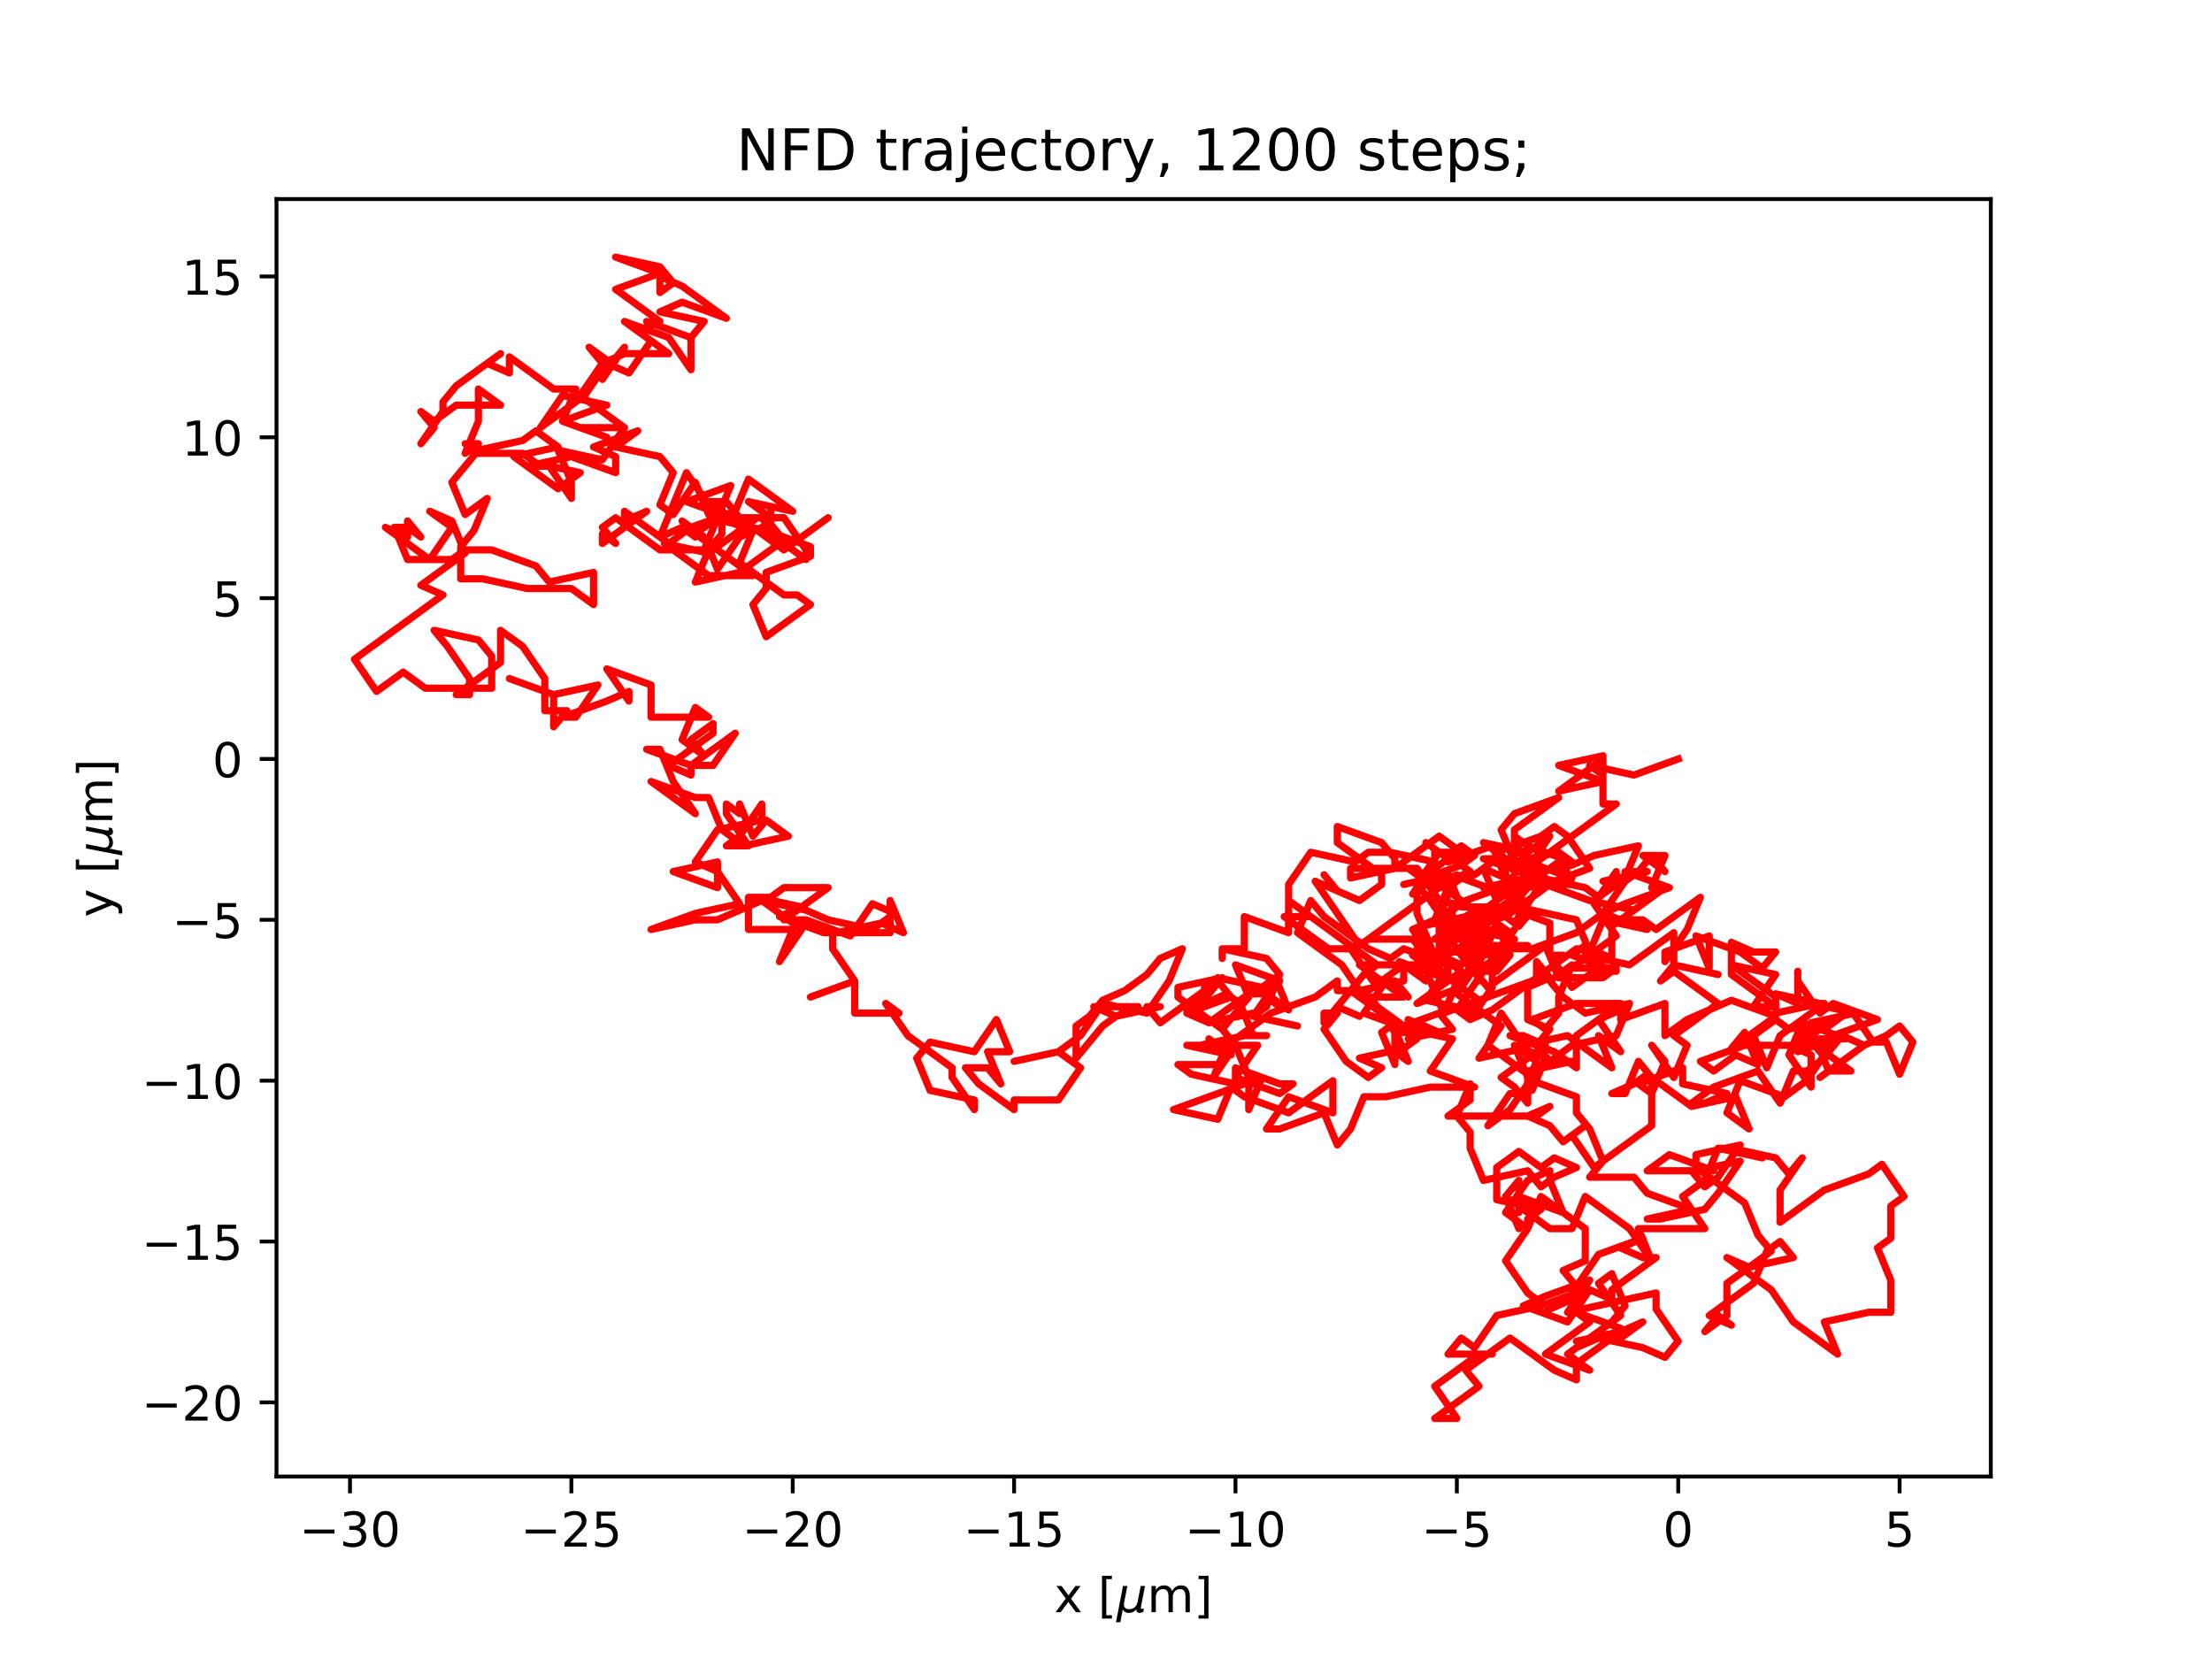 <?xml version="1.0" encoding="utf-8" standalone="no"?>
<!DOCTYPE svg PUBLIC "-//W3C//DTD SVG 1.1//EN"
  "http://www.w3.org/Graphics/SVG/1.1/DTD/svg11.dtd">
<!-- Created with matplotlib (https://matplotlib.org/) -->
<svg height="345.6pt" version="1.1" viewBox="0 0 460.8 345.6" width="460.8pt" xmlns="http://www.w3.org/2000/svg" xmlns:xlink="http://www.w3.org/1999/xlink">
 <defs>
  <style type="text/css">*{stroke-linecap:butt;stroke-linejoin:round;}</style>
 </defs>
 <g id="figure_1">
  <g id="patch_1">
   <path d="M 0 345.6 
L 460.8 345.6 
L 460.8 0 
L 0 0 
z
" style="fill:#ffffff;"/>
  </g>
  <g id="axes_1">
   <g id="patch_2">
    <path d="M 57.6 307.584 
L 414.72 307.584 
L 414.72 41.472 
L 57.6 41.472 
z
" style="fill:#ffffff;"/>
   </g>
   <g id="matplotlib.axis_1">
    <g id="xtick_1">
     <g id="line2d_1">
      <defs>
       <path d="M 0 0 
L 0 3.5 
" id="ma0bc04229b" style="stroke:#000000;stroke-width:0.8;"/>
      </defs>
      <g>
       <use style="stroke:#000000;stroke-width:0.8;" x="72.91" xlink:href="#ma0bc04229b" y="307.584"/>
      </g>
     </g>
     <g id="text_1">
      <!-- −30 -->
      <g transform="translate(62.358 322.182)scale(0.1 -0.1)">
       <defs>
        <path d="M 10.594 35.5 
L 73.188 35.5 
L 73.188 27.203 
L 10.594 27.203 
z
" id="DejaVuSans-8722"/>
        <path d="M 40.578 39.312 
Q 47.656 37.797 51.625 33 
Q 55.609 28.219 55.609 21.188 
Q 55.609 10.406 48.188 4.484 
Q 40.766 -1.422 27.094 -1.422 
Q 22.516 -1.422 17.656 -0.516 
Q 12.797 0.391 7.625 2.203 
L 7.625 11.719 
Q 11.719 9.328 16.594 8.109 
Q 21.484 6.891 26.812 6.891 
Q 36.078 6.891 40.938 10.547 
Q 45.797 14.203 45.797 21.188 
Q 45.797 27.641 41.281 31.266 
Q 36.766 34.906 28.719 34.906 
L 20.219 34.906 
L 20.219 43.016 
L 29.109 43.016 
Q 36.375 43.016 40.234 45.922 
Q 44.094 48.828 44.094 54.297 
Q 44.094 59.906 40.109 62.906 
Q 36.141 65.922 28.719 65.922 
Q 24.656 65.922 20.016 65.031 
Q 15.375 64.156 9.812 62.312 
L 9.812 71.094 
Q 15.438 72.656 20.344 73.438 
Q 25.25 74.219 29.594 74.219 
Q 40.828 74.219 47.359 69.109 
Q 53.906 64.016 53.906 55.328 
Q 53.906 49.266 50.438 45.094 
Q 46.969 40.922 40.578 39.312 
z
" id="DejaVuSans-51"/>
        <path d="M 31.781 66.406 
Q 24.172 66.406 20.328 58.906 
Q 16.5 51.422 16.5 36.375 
Q 16.5 21.391 20.328 13.891 
Q 24.172 6.391 31.781 6.391 
Q 39.453 6.391 43.281 13.891 
Q 47.125 21.391 47.125 36.375 
Q 47.125 51.422 43.281 58.906 
Q 39.453 66.406 31.781 66.406 
z
M 31.781 74.219 
Q 44.047 74.219 50.516 64.516 
Q 56.984 54.828 56.984 36.375 
Q 56.984 17.969 50.516 8.266 
Q 44.047 -1.422 31.781 -1.422 
Q 19.531 -1.422 13.062 8.266 
Q 6.594 17.969 6.594 36.375 
Q 6.594 54.828 13.062 64.516 
Q 19.531 74.219 31.781 74.219 
z
" id="DejaVuSans-48"/>
       </defs>
       <use xlink:href="#DejaVuSans-8722"/>
       <use x="83.789" xlink:href="#DejaVuSans-51"/>
       <use x="147.412" xlink:href="#DejaVuSans-48"/>
      </g>
     </g>
    </g>
    <g id="xtick_2">
     <g id="line2d_2">
      <g>
       <use style="stroke:#000000;stroke-width:0.8;" x="119.026" xlink:href="#ma0bc04229b" y="307.584"/>
      </g>
     </g>
     <g id="text_2">
      <!-- −25 -->
      <g transform="translate(108.474 322.182)scale(0.1 -0.1)">
       <defs>
        <path d="M 19.188 8.297 
L 53.609 8.297 
L 53.609 0 
L 7.328 0 
L 7.328 8.297 
Q 12.938 14.109 22.625 23.891 
Q 32.328 33.688 34.812 36.531 
Q 39.547 41.844 41.422 45.531 
Q 43.312 49.219 43.312 52.781 
Q 43.312 58.594 39.234 62.25 
Q 35.156 65.922 28.609 65.922 
Q 23.969 65.922 18.812 64.312 
Q 13.672 62.703 7.812 59.422 
L 7.812 69.391 
Q 13.766 71.781 18.938 73 
Q 24.125 74.219 28.422 74.219 
Q 39.75 74.219 46.484 68.547 
Q 53.219 62.891 53.219 53.422 
Q 53.219 48.922 51.531 44.891 
Q 49.859 40.875 45.406 35.406 
Q 44.188 33.984 37.641 27.219 
Q 31.109 20.453 19.188 8.297 
z
" id="DejaVuSans-50"/>
        <path d="M 10.797 72.906 
L 49.516 72.906 
L 49.516 64.594 
L 19.828 64.594 
L 19.828 46.734 
Q 21.969 47.469 24.109 47.828 
Q 26.266 48.188 28.422 48.188 
Q 40.625 48.188 47.75 41.5 
Q 54.891 34.812 54.891 23.391 
Q 54.891 11.625 47.562 5.094 
Q 40.234 -1.422 26.906 -1.422 
Q 22.312 -1.422 17.547 -0.641 
Q 12.797 0.141 7.719 1.703 
L 7.719 11.625 
Q 12.109 9.234 16.797 8.062 
Q 21.484 6.891 26.703 6.891 
Q 35.156 6.891 40.078 11.328 
Q 45.016 15.766 45.016 23.391 
Q 45.016 31 40.078 35.438 
Q 35.156 39.891 26.703 39.891 
Q 22.75 39.891 18.812 39.016 
Q 14.891 38.141 10.797 36.281 
z
" id="DejaVuSans-53"/>
       </defs>
       <use xlink:href="#DejaVuSans-8722"/>
       <use x="83.789" xlink:href="#DejaVuSans-50"/>
       <use x="147.412" xlink:href="#DejaVuSans-53"/>
      </g>
     </g>
    </g>
    <g id="xtick_3">
     <g id="line2d_3">
      <g>
       <use style="stroke:#000000;stroke-width:0.8;" x="165.142" xlink:href="#ma0bc04229b" y="307.584"/>
      </g>
     </g>
     <g id="text_3">
      <!-- −20 -->
      <g transform="translate(154.589 322.182)scale(0.1 -0.1)">
       <use xlink:href="#DejaVuSans-8722"/>
       <use x="83.789" xlink:href="#DejaVuSans-50"/>
       <use x="147.412" xlink:href="#DejaVuSans-48"/>
      </g>
     </g>
    </g>
    <g id="xtick_4">
     <g id="line2d_4">
      <g>
       <use style="stroke:#000000;stroke-width:0.8;" x="211.258" xlink:href="#ma0bc04229b" y="307.584"/>
      </g>
     </g>
     <g id="text_4">
      <!-- −15 -->
      <g transform="translate(200.705 322.182)scale(0.1 -0.1)">
       <defs>
        <path d="M 12.406 8.297 
L 28.516 8.297 
L 28.516 63.922 
L 10.984 60.406 
L 10.984 69.391 
L 28.422 72.906 
L 38.281 72.906 
L 38.281 8.297 
L 54.391 8.297 
L 54.391 0 
L 12.406 0 
z
" id="DejaVuSans-49"/>
       </defs>
       <use xlink:href="#DejaVuSans-8722"/>
       <use x="83.789" xlink:href="#DejaVuSans-49"/>
       <use x="147.412" xlink:href="#DejaVuSans-53"/>
      </g>
     </g>
    </g>
    <g id="xtick_5">
     <g id="line2d_5">
      <g>
       <use style="stroke:#000000;stroke-width:0.8;" x="257.373" xlink:href="#ma0bc04229b" y="307.584"/>
      </g>
     </g>
     <g id="text_5">
      <!-- −10 -->
      <g transform="translate(246.821 322.182)scale(0.1 -0.1)">
       <use xlink:href="#DejaVuSans-8722"/>
       <use x="83.789" xlink:href="#DejaVuSans-49"/>
       <use x="147.412" xlink:href="#DejaVuSans-48"/>
      </g>
     </g>
    </g>
    <g id="xtick_6">
     <g id="line2d_6">
      <g>
       <use style="stroke:#000000;stroke-width:0.8;" x="303.489" xlink:href="#ma0bc04229b" y="307.584"/>
      </g>
     </g>
     <g id="text_6">
      <!-- −5 -->
      <g transform="translate(296.118 322.182)scale(0.1 -0.1)">
       <use xlink:href="#DejaVuSans-8722"/>
       <use x="83.789" xlink:href="#DejaVuSans-53"/>
      </g>
     </g>
    </g>
    <g id="xtick_7">
     <g id="line2d_7">
      <g>
       <use style="stroke:#000000;stroke-width:0.8;" x="349.605" xlink:href="#ma0bc04229b" y="307.584"/>
      </g>
     </g>
     <g id="text_7">
      <!-- 0 -->
      <g transform="translate(346.423 322.182)scale(0.1 -0.1)">
       <use xlink:href="#DejaVuSans-48"/>
      </g>
     </g>
    </g>
    <g id="xtick_8">
     <g id="line2d_8">
      <g>
       <use style="stroke:#000000;stroke-width:0.8;" x="395.72" xlink:href="#ma0bc04229b" y="307.584"/>
      </g>
     </g>
     <g id="text_8">
      <!-- 5 -->
      <g transform="translate(392.539 322.182)scale(0.1 -0.1)">
       <use xlink:href="#DejaVuSans-53"/>
      </g>
     </g>
    </g>
    <g id="text_9">
     <!-- x [${\mu}$m] -->
     <g transform="translate(219.61 335.862)scale(0.1 -0.1)">
      <defs>
       <path d="M 54.891 54.688 
L 35.109 28.078 
L 55.906 0 
L 45.312 0 
L 29.391 21.484 
L 13.484 0 
L 2.875 0 
L 24.125 28.609 
L 4.688 54.688 
L 15.281 54.688 
L 29.781 35.203 
L 44.281 54.688 
z
" id="DejaVuSans-120"/>
       <path id="DejaVuSans-32"/>
       <path d="M 8.594 75.984 
L 29.297 75.984 
L 29.297 69 
L 17.578 69 
L 17.578 -6.203 
L 29.297 -6.203 
L 29.297 -13.188 
L 8.594 -13.188 
z
" id="DejaVuSans-91"/>
       <path d="M -1.312 -20.797 
L 13.375 54.688 
L 22.406 54.688 
L 15.766 20.656 
Q 15.578 19.625 15.422 18.359 
Q 15.281 17.094 15.281 15.828 
Q 15.281 11.281 18.141 8.828 
Q 21 6.391 26.312 6.391 
Q 33.547 6.391 37.984 10.484 
Q 42.438 14.594 44 22.797 
L 50.203 54.688 
L 59.188 54.688 
L 51.031 12.641 
Q 50.828 11.719 50.75 11.031 
Q 50.688 10.359 50.688 9.812 
Q 50.688 8.297 51.297 7.594 
Q 51.906 6.891 53.219 6.891 
Q 53.719 6.891 54.562 7.125 
Q 55.422 7.375 56.984 8.016 
L 55.609 0.781 
Q 53.469 -0.297 51.516 -0.859 
Q 49.562 -1.422 47.703 -1.422 
Q 44.484 -1.422 42.656 0.625 
Q 40.828 2.688 40.828 6.297 
Q 38.094 2.391 34.297 0.484 
Q 30.516 -1.422 25.391 -1.422 
Q 20.844 -1.422 17.453 0.672 
Q 14.062 2.781 12.984 6.203 
L 7.719 -20.797 
z
" id="DejaVuSans-Oblique-956"/>
       <path d="M 52 44.188 
Q 55.375 50.25 60.062 53.125 
Q 64.75 56 71.094 56 
Q 79.641 56 84.281 50.016 
Q 88.922 44.047 88.922 33.016 
L 88.922 0 
L 79.891 0 
L 79.891 32.719 
Q 79.891 40.578 77.094 44.375 
Q 74.312 48.188 68.609 48.188 
Q 61.625 48.188 57.562 43.547 
Q 53.516 38.922 53.516 30.906 
L 53.516 0 
L 44.484 0 
L 44.484 32.719 
Q 44.484 40.625 41.703 44.406 
Q 38.922 48.188 33.109 48.188 
Q 26.219 48.188 22.156 43.531 
Q 18.109 38.875 18.109 30.906 
L 18.109 0 
L 9.078 0 
L 9.078 54.688 
L 18.109 54.688 
L 18.109 46.188 
Q 21.188 51.219 25.484 53.609 
Q 29.781 56 35.688 56 
Q 41.656 56 45.828 52.969 
Q 50 49.953 52 44.188 
z
" id="DejaVuSans-109"/>
       <path d="M 30.422 75.984 
L 30.422 -13.188 
L 9.719 -13.188 
L 9.719 -6.203 
L 21.391 -6.203 
L 21.391 69 
L 9.719 69 
L 9.719 75.984 
z
" id="DejaVuSans-93"/>
      </defs>
      <use transform="translate(0 0.016)" xlink:href="#DejaVuSans-120"/>
      <use transform="translate(59.18 0.016)" xlink:href="#DejaVuSans-32"/>
      <use transform="translate(90.967 0.016)" xlink:href="#DejaVuSans-91"/>
      <use transform="translate(129.98 0.016)" xlink:href="#DejaVuSans-Oblique-956"/>
      <use transform="translate(193.604 0.016)" xlink:href="#DejaVuSans-109"/>
      <use transform="translate(291.016 0.016)" xlink:href="#DejaVuSans-93"/>
     </g>
    </g>
   </g>
   <g id="matplotlib.axis_2">
    <g id="ytick_1">
     <g id="line2d_9">
      <defs>
       <path d="M 0 0 
L -3.5 0 
" id="m5b4b76dbd6" style="stroke:#000000;stroke-width:0.8;"/>
      </defs>
      <g>
       <use style="stroke:#000000;stroke-width:0.8;" x="57.6" xlink:href="#m5b4b76dbd6" y="292.137"/>
      </g>
     </g>
     <g id="text_10">
      <!-- −20 -->
      <g transform="translate(29.495 295.937)scale(0.1 -0.1)">
       <use xlink:href="#DejaVuSans-8722"/>
       <use x="83.789" xlink:href="#DejaVuSans-50"/>
       <use x="147.412" xlink:href="#DejaVuSans-48"/>
      </g>
     </g>
    </g>
    <g id="ytick_2">
     <g id="line2d_10">
      <g>
       <use style="stroke:#000000;stroke-width:0.8;" x="57.6" xlink:href="#m5b4b76dbd6" y="258.63"/>
      </g>
     </g>
     <g id="text_11">
      <!-- −15 -->
      <g transform="translate(29.495 262.43)scale(0.1 -0.1)">
       <use xlink:href="#DejaVuSans-8722"/>
       <use x="83.789" xlink:href="#DejaVuSans-49"/>
       <use x="147.412" xlink:href="#DejaVuSans-53"/>
      </g>
     </g>
    </g>
    <g id="ytick_3">
     <g id="line2d_11">
      <g>
       <use style="stroke:#000000;stroke-width:0.8;" x="57.6" xlink:href="#m5b4b76dbd6" y="225.123"/>
      </g>
     </g>
     <g id="text_12">
      <!-- −10 -->
      <g transform="translate(29.495 228.923)scale(0.1 -0.1)">
       <use xlink:href="#DejaVuSans-8722"/>
       <use x="83.789" xlink:href="#DejaVuSans-49"/>
       <use x="147.412" xlink:href="#DejaVuSans-48"/>
      </g>
     </g>
    </g>
    <g id="ytick_4">
     <g id="line2d_12">
      <g>
       <use style="stroke:#000000;stroke-width:0.8;" x="57.6" xlink:href="#m5b4b76dbd6" y="191.617"/>
      </g>
     </g>
     <g id="text_13">
      <!-- −5 -->
      <g transform="translate(35.858 195.416)scale(0.1 -0.1)">
       <use xlink:href="#DejaVuSans-8722"/>
       <use x="83.789" xlink:href="#DejaVuSans-53"/>
      </g>
     </g>
    </g>
    <g id="ytick_5">
     <g id="line2d_13">
      <g>
       <use style="stroke:#000000;stroke-width:0.8;" x="57.6" xlink:href="#m5b4b76dbd6" y="158.11"/>
      </g>
     </g>
     <g id="text_14">
      <!-- 0 -->
      <g transform="translate(44.237 161.909)scale(0.1 -0.1)">
       <use xlink:href="#DejaVuSans-48"/>
      </g>
     </g>
    </g>
    <g id="ytick_6">
     <g id="line2d_14">
      <g>
       <use style="stroke:#000000;stroke-width:0.8;" x="57.6" xlink:href="#m5b4b76dbd6" y="124.603"/>
      </g>
     </g>
     <g id="text_15">
      <!-- 5 -->
      <g transform="translate(44.237 128.402)scale(0.1 -0.1)">
       <use xlink:href="#DejaVuSans-53"/>
      </g>
     </g>
    </g>
    <g id="ytick_7">
     <g id="line2d_15">
      <g>
       <use style="stroke:#000000;stroke-width:0.8;" x="57.6" xlink:href="#m5b4b76dbd6" y="91.096"/>
      </g>
     </g>
     <g id="text_16">
      <!-- 10 -->
      <g transform="translate(37.875 94.895)scale(0.1 -0.1)">
       <use xlink:href="#DejaVuSans-49"/>
       <use x="63.623" xlink:href="#DejaVuSans-48"/>
      </g>
     </g>
    </g>
    <g id="ytick_8">
     <g id="line2d_16">
      <g>
       <use style="stroke:#000000;stroke-width:0.8;" x="57.6" xlink:href="#m5b4b76dbd6" y="57.589"/>
      </g>
     </g>
     <g id="text_17">
      <!-- 15 -->
      <g transform="translate(37.875 61.388)scale(0.1 -0.1)">
       <use xlink:href="#DejaVuSans-49"/>
       <use x="63.623" xlink:href="#DejaVuSans-53"/>
      </g>
     </g>
    </g>
    <g id="text_18">
     <!-- y [${\mu}$m] -->
     <g transform="translate(23.395 191.078)rotate(-90)scale(0.1 -0.1)">
      <defs>
       <path d="M 32.172 -5.078 
Q 28.375 -14.844 24.75 -17.812 
Q 21.141 -20.797 15.094 -20.797 
L 7.906 -20.797 
L 7.906 -13.281 
L 13.188 -13.281 
Q 16.891 -13.281 18.938 -11.516 
Q 21 -9.766 23.484 -3.219 
L 25.094 0.875 
L 2.984 54.688 
L 12.5 54.688 
L 29.594 11.922 
L 46.688 54.688 
L 56.203 54.688 
z
" id="DejaVuSans-121"/>
      </defs>
      <use transform="translate(0 0.016)" xlink:href="#DejaVuSans-121"/>
      <use transform="translate(59.18 0.016)" xlink:href="#DejaVuSans-32"/>
      <use transform="translate(90.967 0.016)" xlink:href="#DejaVuSans-91"/>
      <use transform="translate(129.98 0.016)" xlink:href="#DejaVuSans-Oblique-956"/>
      <use transform="translate(193.604 0.016)" xlink:href="#DejaVuSans-109"/>
      <use transform="translate(291.016 0.016)" xlink:href="#DejaVuSans-93"/>
     </g>
    </g>
   </g>
   <g id="line2d_17">
    <path clip-path="url(#p5966ada2e8)" d="M 349.605 158.11 
L 340.381 161.46 
L 331.158 159.45 
L 333.925 161.46 
L 333.925 158.11 
L 324.702 164.811 
L 333.925 162.801 
L 324.702 159.45 
L 333.925 157.439 
L 333.925 167.492 
L 336.692 167.492 
L 318.246 180.894 
L 322.858 174.193 
L 318.246 177.544 
L 309.023 175.533 
L 316.401 180.894 
L 311.79 187.596 
L 309.023 180.894 
L 313.634 182.905 
L 310.867 176.203 
L 301.644 179.554 
L 304.411 177.544 
L 299.8 174.193 
L 290.577 180.894 
L 281.353 182.905 
L 281.353 180.894 
L 295.188 180.894 
L 299.8 187.596 
L 309.023 189.606 
L 318.246 182.905 
L 309.023 184.915 
L 318.246 188.266 
L 309.023 191.617 
L 306.256 193.627 
L 315.479 195.637 
L 310.867 202.339 
L 310.867 205.689 
L 306.256 212.391 
L 306.256 212.391 
L 310.867 210.38 
L 320.091 203.679 
L 320.091 200.328 
L 322.858 203.679 
L 318.246 205.689 
L 318.246 212.391 
L 322.858 214.401 
L 320.091 217.752 
L 322.858 221.103 
L 327.469 221.103 
L 318.246 223.113 
L 318.246 229.814 
L 315.479 226.464 
L 312.712 224.453 
L 321.935 217.752 
L 317.324 215.742 
L 317.324 215.742 
L 314.557 215.742 
L 323.78 219.092 
L 328.391 222.443 
L 328.391 215.742 
L 337.615 209.04 
L 328.391 209.04 
L 319.168 212.391 
L 321.935 214.401 
L 324.702 211.051 
L 324.702 207.7 
L 327.469 200.998 
L 322.858 204.349 
L 325.624 207.7 
L 330.236 211.051 
L 339.459 209.04 
L 336.692 215.742 
L 327.469 217.752 
L 318.246 224.453 
L 315.479 217.752 
L 320.091 221.103 
L 317.324 227.804 
L 314.557 227.804 
L 309.945 234.505 
L 314.557 231.155 
L 319.168 224.453 
L 309.945 217.752 
L 312.712 211.051 
L 317.324 217.752 
L 326.547 215.742 
L 335.77 222.443 
L 333.003 215.742 
L 337.615 219.092 
L 333.003 212.391 
L 337.615 210.38 
L 337.615 212.391 
L 346.838 209.04 
L 346.838 215.742 
L 351.449 212.391 
L 351.449 212.391 
L 360.672 208.37 
L 369.896 211.721 
L 360.672 218.422 
L 363.439 215.071 
L 366.206 221.773 
L 361.595 219.762 
L 356.983 223.113 
L 354.216 221.103 
L 363.439 217.752 
L 372.662 217.752 
L 377.274 219.762 
L 377.274 226.464 
L 372.662 219.762 
L 375.429 213.061 
L 384.653 216.412 
L 375.429 216.412 
L 372.662 219.762 
L 377.274 213.061 
L 386.497 211.051 
L 377.274 209.04 
L 380.041 209.04 
L 370.818 215.742 
L 368.051 222.443 
L 365.284 215.742 
L 369.896 212.391 
L 372.662 214.401 
L 372.662 214.401 
L 381.886 212.391 
L 377.274 215.742 
L 374.507 219.092 
L 383.73 215.742 
L 380.963 219.092 
L 383.73 215.742 
L 388.342 217.752 
L 379.119 224.453 
L 388.342 217.752 
L 392.953 215.742 
L 395.72 213.731 
L 398.487 217.082 
L 395.72 223.783 
L 392.953 217.082 
L 390.186 217.082 
L 385.575 210.38 
L 380.963 213.731 
L 376.352 215.742 
L 376.352 215.742 
L 379.119 219.092 
L 381.886 215.742 
L 391.109 212.391 
L 381.886 209.04 
L 379.119 211.051 
L 374.507 204.349 
L 374.507 202.339 
L 374.507 209.04 
L 369.896 207.03 
L 379.119 209.04 
L 369.896 211.051 
L 369.896 207.7 
L 360.672 200.998 
L 369.896 203.009 
L 365.284 209.71 
L 369.896 209.71 
L 360.672 203.009 
L 360.672 196.308 
L 365.284 198.318 
L 369.896 198.318 
L 367.129 201.669 
L 362.517 198.318 
L 367.129 198.318 
L 362.517 198.318 
L 353.294 194.967 
L 356.061 201.669 
L 356.061 194.967 
L 346.838 198.318 
L 346.838 200.328 
L 351.449 193.627 
L 354.216 186.926 
L 344.993 193.627 
L 342.226 191.617 
L 337.615 191.617 
L 346.838 184.915 
L 344.071 184.915 
L 346.838 178.214 
L 342.226 178.214 
L 346.838 181.564 
L 344.071 178.214 
L 341.304 181.564 
L 338.537 183.575 
L 333.925 190.276 
L 338.537 188.266 
L 347.76 184.915 
L 338.537 181.564 
L 338.537 183.575 
L 338.537 181.564 
L 343.148 181.564 
L 333.925 183.575 
L 336.692 183.575 
L 336.692 181.564 
L 332.081 188.266 
L 336.692 194.967 
L 327.469 201.669 
L 336.692 201.669 
L 333.925 203.679 
L 324.702 203.679 
L 321.935 196.978 
L 309.945 205.689 
L 307.178 202.339 
L 311.79 202.339 
L 314.557 198.988 
L 311.79 192.287 
L 309.023 198.988 
L 318.246 196.978 
L 309.023 196.978 
L 299.8 198.988 
L 304.411 202.339 
L 301.644 209.04 
L 304.411 202.339 
L 295.188 209.04 
L 304.411 205.689 
L 309.023 198.988 
L 306.256 202.339 
L 310.867 200.328 
L 315.479 193.627 
L 312.712 196.978 
L 303.489 210.38 
L 306.256 212.391 
L 306.256 210.38 
L 297.033 208.37 
L 301.644 201.669 
L 301.644 194.967 
L 306.256 201.669 
L 303.489 205.019 
L 308.1 208.37 
L 298.877 201.669 
L 296.11 194.967 
L 296.11 192.957 
L 305.334 190.946 
L 309.945 190.946 
L 314.557 194.297 
L 305.334 194.297 
L 308.1 197.648 
L 308.1 204.349 
L 305.334 197.648 
L 319.168 197.648 
L 328.391 194.297 
L 333.925 190.276 
L 343.148 193.627 
L 333.925 191.617 
L 331.158 198.318 
L 328.391 191.617 
L 319.168 189.606 
L 316.401 192.957 
L 316.401 192.957 
L 311.79 189.606 
L 309.023 189.606 
L 304.411 192.957 
L 313.634 186.255 
L 304.411 182.905 
L 301.644 184.915 
L 298.877 191.617 
L 294.266 193.627 
L 298.877 200.328 
L 303.489 193.627 
L 308.1 200.328 
L 308.1 193.627 
L 298.877 195.637 
L 308.1 188.936 
L 305.334 195.637 
L 309.945 193.627 
L 307.178 195.637 
L 302.567 195.637 
L 302.567 188.936 
L 299.8 192.287 
L 299.8 198.988 
L 304.411 200.998 
L 295.188 197.648 
L 295.188 197.648 
L 300.722 211.051 
L 319.168 204.349 
L 328.391 197.648 
L 331.158 197.648 
L 335.77 199.658 
L 335.77 192.957 
L 340.381 189.606 
L 331.158 187.596 
L 321.935 184.245 
L 331.158 180.894 
L 326.547 174.193 
L 323.78 172.183 
L 321.013 174.193 
L 311.79 177.544 
L 314.557 184.245 
L 305.334 187.596 
L 302.567 189.606 
L 299.8 196.308 
L 302.567 194.297 
L 297.955 187.596 
L 295.188 184.245 
L 299.8 177.544 
L 297.033 175.533 
L 301.644 178.884 
L 298.877 180.894 
L 303.489 177.544 
L 298.877 177.544 
L 298.877 184.245 
L 303.489 182.235 
L 285.043 195.637 
L 294.266 195.637 
L 297.033 198.988 
L 294.266 198.988 
L 301.644 204.349 
L 301.644 200.998 
L 292.421 197.648 
L 289.654 199.658 
L 285.043 197.648 
L 275.82 190.946 
L 273.053 187.596 
L 270.286 194.297 
L 279.509 200.998 
L 284.12 207.7 
L 293.343 214.401 
L 302.567 216.412 
L 297.955 223.113 
L 307.178 226.464 
L 297.955 226.464 
L 288.732 228.474 
L 284.12 228.474 
L 281.353 235.176 
L 278.586 238.526 
L 275.82 231.825 
L 266.596 235.176 
L 263.829 235.176 
L 268.441 228.474 
L 277.664 231.825 
L 277.664 225.123 
L 268.441 231.825 
L 259.218 228.474 
L 256.451 226.464 
L 253.684 233.165 
L 244.461 231.155 
L 262.907 224.453 
L 260.14 231.155 
L 260.14 224.453 
L 257.373 217.752 
L 252.762 224.453 
L 255.529 217.752 
L 264.752 211.051 
L 273.975 207.7 
L 278.586 204.349 
L 278.586 206.36 
L 281.353 206.36 
L 290.577 213.061 
L 287.81 215.071 
L 287.81 215.071 
L 290.577 221.773 
L 290.577 215.071 
L 285.965 208.37 
L 283.198 206.36 
L 292.421 204.349 
L 292.421 200.998 
L 283.198 207.7 
L 292.421 207.7 
L 283.198 200.998 
L 299.8 200.998 
L 297.033 204.349 
L 291.499 200.328 
L 300.722 203.679 
L 295.188 190.276 
L 295.188 183.575 
L 304.411 180.224 
L 307.178 178.214 
L 304.411 176.203 
L 301.644 178.214 
L 306.256 181.564 
L 301.644 183.575 
L 283.198 196.978 
L 273.975 183.575 
L 278.586 185.585 
L 275.82 182.235 
L 278.586 185.585 
L 283.198 187.596 
L 287.81 184.245 
L 287.81 182.235 
L 278.586 175.533 
L 278.586 172.183 
L 287.81 175.533 
L 290.577 178.884 
L 290.577 180.894 
L 293.343 180.894 
L 297.955 184.245 
L 307.178 182.235 
L 311.79 178.884 
L 309.023 178.884 
L 318.246 182.235 
L 327.469 180.224 
L 332.081 178.214 
L 341.304 176.203 
L 338.537 182.905 
L 333.003 186.926 
L 330.236 184.915 
L 321.013 182.905 
L 311.79 189.606 
L 309.023 189.606 
L 311.79 187.596 
L 309.023 190.946 
L 299.8 184.245 
L 302.567 184.245 
L 299.8 190.946 
L 304.411 192.957 
L 313.634 190.946 
L 322.858 184.245 
L 327.469 184.245 
L 324.702 177.544 
L 327.469 179.554 
L 318.246 176.203 
L 315.479 174.193 
L 315.479 179.554 
L 324.702 177.544 
L 324.702 179.554 
L 315.479 186.255 
L 318.246 188.266 
L 318.246 190.276 
L 315.479 192.287 
L 320.091 185.585 
L 322.858 183.575 
L 320.091 181.564 
L 315.479 179.554 
L 312.712 172.853 
L 315.479 169.502 
L 324.702 166.151 
L 315.479 172.853 
L 315.479 176.203 
L 318.246 179.554 
L 327.469 182.905 
L 318.246 184.915 
L 315.479 188.266 
L 306.256 194.967 
L 309.023 194.967 
L 311.79 192.957 
L 309.023 194.967 
L 309.023 196.978 
L 306.256 194.967 
L 303.489 198.318 
L 308.1 200.328 
L 303.489 207.03 
L 312.712 213.731 
L 308.1 220.432 
L 317.324 218.422 
L 321.935 220.432 
L 321.935 220.432 
L 319.168 227.134 
L 319.168 225.123 
L 328.391 228.474 
L 328.391 231.825 
L 331.158 235.176 
L 333.925 241.877 
L 331.158 245.228 
L 340.381 245.228 
L 343.148 248.578 
L 352.372 251.929 
L 343.148 253.939 
L 345.915 253.939 
L 355.139 251.929 
L 357.905 248.578 
L 357.905 248.578 
L 362.517 241.877 
L 353.294 243.887 
L 353.294 240.537 
L 362.517 238.526 
L 357.905 245.228 
L 355.139 247.238 
L 352.372 243.887 
L 343.148 243.887 
L 347.76 240.537 
L 356.983 243.887 
L 354.216 243.887 
L 363.439 250.589 
L 366.206 257.29 
L 368.973 260.641 
L 359.75 267.342 
L 359.75 274.044 
L 355.139 277.394 
L 357.905 274.044 
L 360.672 276.054 
L 356.061 274.044 
L 365.284 267.342 
L 368.051 260.641 
L 370.818 258.63 
L 373.585 261.981 
L 364.362 263.991 
L 359.75 261.981 
L 368.973 268.682 
L 373.585 275.384 
L 382.808 282.085 
L 380.041 275.384 
L 389.264 273.373 
L 393.876 273.373 
L 393.876 266.672 
L 391.109 259.971 
L 393.876 257.96 
L 393.876 251.259 
L 396.643 249.248 
L 392.031 242.547 
L 389.264 244.557 
L 380.041 247.908 
L 370.818 254.61 
L 370.818 247.908 
L 375.429 241.207 
L 372.662 244.557 
L 369.896 241.207 
L 360.672 239.196 
L 357.905 239.196 
L 367.129 241.207 
L 357.905 239.196 
L 355.139 245.898 
L 350.527 249.248 
L 355.139 255.95 
L 341.304 255.95 
L 344.071 262.651 
L 339.459 255.95 
L 330.236 249.248 
L 327.469 255.95 
L 322.858 255.95 
L 313.634 249.248 
L 316.401 255.95 
L 313.634 249.248 
L 316.401 245.898 
L 316.401 252.599 
L 316.401 249.248 
L 325.624 252.599 
L 322.858 245.898 
L 322.858 243.887 
L 318.246 245.898 
L 313.634 252.599 
L 318.246 255.95 
L 321.013 249.248 
L 330.236 255.95 
L 330.236 262.651 
L 325.624 264.662 
L 328.391 268.012 
L 333.003 261.311 
L 342.226 257.96 
L 337.615 259.971 
L 342.226 261.981 
L 344.993 261.981 
L 335.77 268.682 
L 335.77 270.693 
L 335.77 270.693 
L 331.158 268.682 
L 326.547 275.384 
L 317.324 272.033 
L 321.935 270.023 
L 331.158 266.672 
L 326.547 273.373 
L 344.993 269.353 
L 344.993 272.703 
L 349.605 279.405 
L 346.838 282.755 
L 342.226 280.745 
L 333.003 278.735 
L 328.391 280.745 
L 337.615 274.044 
L 333.003 267.342 
L 335.77 265.332 
L 338.537 272.033 
L 335.77 275.384 
L 326.547 282.085 
L 331.158 285.436 
L 321.935 282.085 
L 331.158 275.384 
L 328.391 273.373 
L 337.615 276.724 
L 337.615 276.724 
L 337.615 278.735 
L 342.226 275.384 
L 337.615 277.394 
L 328.391 279.405 
L 337.615 277.394 
L 328.391 284.096 
L 328.391 287.446 
L 323.78 285.436 
L 314.557 278.735 
L 305.334 285.436 
L 308.1 288.787 
L 298.877 295.488 
L 303.489 295.488 
L 298.877 288.787 
L 308.1 282.085 
L 310.867 282.085 
L 301.644 282.085 
L 304.411 278.735 
L 307.178 280.745 
L 311.79 274.044 
L 321.013 272.033 
L 330.236 268.682 
L 330.236 268.682 
L 327.469 268.682 
L 327.469 270.693 
L 322.858 272.703 
L 318.246 269.353 
L 313.634 262.651 
L 318.246 255.95 
L 318.246 253.939 
L 321.013 251.929 
L 311.79 249.919 
L 311.79 243.217 
L 316.401 239.867 
L 321.013 243.217 
L 323.78 241.207 
L 328.391 243.217 
L 323.78 245.228 
L 321.013 247.238 
L 318.246 243.887 
L 309.023 245.898 
L 306.256 239.196 
L 306.256 235.846 
L 303.489 232.495 
L 306.256 225.794 
L 306.256 229.144 
L 301.644 232.495 
L 320.091 232.495 
L 322.858 230.485 
L 318.246 232.495 
L 322.858 234.505 
L 325.624 237.856 
L 330.236 234.505 
L 327.469 236.516 
L 332.081 243.217 
L 344.071 234.505 
L 344.071 224.453 
L 341.304 221.103 
L 338.537 227.804 
L 335.77 227.804 
L 340.381 225.794 
L 343.148 223.783 
L 352.372 230.485 
L 361.595 228.474 
L 364.362 235.176 
L 359.75 231.825 
L 362.517 225.123 
L 371.74 228.474 
L 376.352 225.123 
L 376.352 225.123 
L 380.963 218.422 
L 378.196 216.412 
L 380.963 223.113 
L 385.575 223.113 
L 380.963 219.762 
L 376.352 223.113 
L 373.585 223.113 
L 370.818 229.814 
L 366.206 223.113 
L 356.983 226.464 
L 352.372 229.814 
L 355.139 229.814 
L 359.75 227.804 
L 350.527 225.794 
L 350.527 222.443 
L 341.304 225.794 
L 344.071 227.804 
L 346.838 221.103 
L 344.071 217.752 
L 348.682 224.453 
L 351.449 217.752 
L 348.682 215.742 
L 357.905 209.04 
L 348.682 202.339 
L 345.915 204.349 
L 348.682 200.998 
L 357.905 203.009 
L 348.682 200.998 
L 348.682 194.297 
L 339.459 200.998 
L 330.236 198.988 
L 330.236 196.978 
L 327.469 198.988 
L 336.692 202.339 
L 332.081 202.339 
L 327.469 205.689 
L 322.858 198.988 
L 325.624 198.988 
L 322.858 198.988 
L 322.858 192.287 
L 313.634 188.936 
L 304.411 188.936 
L 301.644 182.235 
L 292.421 184.245 
L 301.644 182.235 
L 297.033 184.245 
L 294.266 186.255 
L 298.877 179.554 
L 289.654 177.544 
L 285.043 177.544 
L 282.276 179.554 
L 273.053 177.544 
L 268.441 184.245 
L 268.441 187.596 
L 286.887 200.998 
L 284.12 203.009 
L 278.586 209.71 
L 283.198 211.721 
L 278.586 209.71 
L 275.82 213.061 
L 275.82 211.051 
L 278.586 211.051 
L 275.82 214.401 
L 280.431 221.103 
L 285.043 224.453 
L 287.81 222.443 
L 283.198 220.432 
L 292.421 218.422 
L 295.188 216.412 
L 295.188 213.061 
L 299.8 215.071 
L 290.577 215.071 
L 290.577 219.092 
L 293.343 221.103 
L 290.577 214.401 
L 299.8 211.051 
L 302.567 214.401 
L 293.343 216.412 
L 297.955 214.401 
L 293.343 212.391 
L 293.343 214.401 
L 284.12 211.051 
L 284.12 211.051 
L 288.732 204.349 
L 293.343 207.7 
L 290.577 204.349 
L 285.965 204.349 
L 281.353 197.648 
L 281.353 197.648 
L 276.742 197.648 
L 267.519 190.946 
L 273.053 190.946 
L 273.053 190.946 
L 268.441 187.596 
L 268.441 194.297 
L 259.218 190.946 
L 259.218 197.648 
L 254.606 197.648 
L 254.606 199.658 
L 254.606 197.648 
L 263.829 199.658 
L 266.596 203.009 
L 263.829 209.71 
L 261.062 211.721 
L 270.286 213.731 
L 261.062 211.721 
L 265.674 205.019 
L 261.062 207.03 
L 263.829 207.03 
L 263.829 207.03 
L 268.441 210.38 
L 265.674 203.679 
L 262.907 205.689 
L 253.684 203.679 
L 250.917 205.689 
L 250.917 209.04 
L 255.529 207.03 
L 258.296 209.04 
L 261.062 215.742 
L 263.829 215.742 
L 259.218 215.742 
L 249.995 217.752 
L 247.228 217.752 
L 256.451 219.762 
L 251.839 216.412 
L 254.606 219.762 
L 254.606 221.773 
L 245.383 221.773 
L 248.15 223.783 
L 257.373 225.794 
L 257.373 222.443 
L 266.596 225.794 
L 269.363 225.794 
L 266.596 227.804 
L 257.373 224.453 
L 261.985 217.752 
L 257.373 217.752 
L 254.606 214.401 
L 245.383 207.7 
L 245.383 205.689 
L 254.606 203.679 
L 254.606 203.679 
L 251.839 207.03 
L 247.228 210.38 
L 251.839 212.391 
L 254.606 214.401 
L 260.14 207.7 
L 257.373 200.998 
L 266.596 204.349 
L 263.829 207.7 
L 266.596 209.71 
L 263.829 206.36 
L 261.062 206.36 
L 251.839 213.061 
L 261.062 211.051 
L 251.839 213.061 
L 247.228 211.051 
L 256.451 207.7 
L 253.684 204.349 
L 241.694 213.061 
L 238.927 209.71 
L 241.694 209.71 
L 232.471 211.721 
L 237.082 209.71 
L 227.859 209.71 
L 232.471 211.721 
L 229.704 213.731 
L 224.17 220.432 
L 224.17 213.731 
L 226.937 211.721 
L 229.704 208.37 
L 234.315 206.36 
L 238.927 203.009 
L 241.694 199.658 
L 246.305 197.648 
L 243.539 204.349 
L 238.927 211.051 
L 229.704 209.04 
L 225.092 215.742 
L 225.092 215.742 
L 220.481 219.092 
L 211.258 221.103 
L 220.481 219.092 
L 225.092 222.443 
L 220.481 229.144 
L 211.258 229.144 
L 211.258 231.155 
L 203.879 225.794 
L 201.112 222.443 
L 205.724 222.443 
L 208.491 225.794 
L 205.724 219.092 
L 210.335 219.092 
L 207.568 212.391 
L 202.957 219.092 
L 193.734 217.082 
L 190.967 220.432 
L 193.734 227.134 
L 202.957 229.144 
L 202.957 231.155 
L 198.345 224.453 
L 198.345 222.443 
L 189.122 215.742 
L 184.51 209.04 
L 187.277 211.051 
L 178.054 211.051 
L 178.054 204.349 
L 168.831 207.7 
L 178.054 204.349 
L 173.443 197.648 
L 173.443 194.297 
L 185.433 194.297 
L 185.433 187.596 
L 188.2 194.297 
L 183.588 192.287 
L 174.365 194.297 
L 171.598 194.297 
L 162.375 190.946 
L 166.986 188.936 
L 157.763 186.926 
L 166.986 193.627 
L 162.375 200.328 
L 165.142 193.627 
L 155.919 193.627 
L 155.919 186.926 
L 160.53 186.926 
L 163.297 184.915 
L 172.52 184.915 
L 163.297 191.617 
L 167.909 191.617 
L 177.132 194.967 
L 181.743 188.266 
L 186.355 190.276 
L 181.743 193.627 
L 181.743 193.627 
L 172.52 191.617 
L 167.909 189.606 
L 158.686 187.596 
L 149.462 191.617 
L 144.851 191.617 
L 135.628 193.627 
L 144.851 190.276 
L 154.074 188.266 
L 149.462 181.564 
L 149.462 184.915 
L 140.239 181.564 
L 149.462 179.554 
L 149.462 181.564 
L 144.851 179.554 
L 149.462 172.853 
L 158.686 170.842 
L 158.686 167.492 
L 154.074 174.193 
L 151.307 176.203 
L 155.919 176.203 
L 151.307 169.502 
L 151.307 167.492 
L 154.074 169.502 
L 154.074 167.492 
L 156.841 174.193 
L 159.608 170.842 
L 164.22 174.193 
L 154.996 176.203 
L 150.385 172.853 
L 147.618 166.151 
L 144.851 166.151 
L 135.628 162.801 
L 135.628 162.801 
L 144.851 169.502 
L 140.239 162.801 
L 137.472 156.099 
L 134.705 156.099 
L 143.929 159.45 
L 153.152 152.748 
L 148.54 159.45 
L 143.929 159.45 
L 143.929 161.46 
L 139.317 159.45 
L 148.54 152.748 
L 148.54 150.738 
L 143.929 154.089 
L 146.696 157.439 
L 142.084 154.089 
L 144.851 147.387 
L 147.618 149.398 
L 135.628 149.398 
L 135.628 142.696 
L 126.405 139.346 
L 131.016 146.047 
L 131.016 144.037 
L 131.016 144.037 
L 126.405 146.047 
L 117.181 149.398 
L 119.948 149.398 
L 124.56 142.696 
L 115.337 144.707 
L 106.114 141.356 
L 115.337 144.707 
L 115.337 151.408 
L 118.104 148.058 
L 113.492 148.058 
L 113.492 148.058 
L 113.492 141.356 
L 108.881 134.655 
L 104.269 131.304 
L 104.269 138.005 
L 95.046 144.707 
L 97.813 144.707 
L 97.813 141.356 
L 93.201 134.655 
L 90.434 131.304 
L 99.658 133.314 
L 102.424 136.665 
L 102.424 143.367 
L 88.59 143.367 
L 83.978 140.016 
L 78.444 144.037 
L 73.833 137.335 
L 92.279 123.933 
L 87.667 121.922 
L 96.891 115.221 
L 94.124 108.519 
L 89.512 106.509 
L 94.124 109.86 
L 89.512 116.561 
L 80.289 109.86 
L 84.9 111.87 
L 84.9 108.519 
L 87.667 111.87 
L 84.9 109.86 
L 82.134 109.86 
L 84.9 116.561 
L 94.124 116.561 
L 96.891 114.551 
L 102.424 114.551 
L 111.648 117.901 
L 114.415 121.252 
L 123.638 119.242 
L 123.638 125.943 
L 119.026 122.592 
L 109.803 122.592 
L 100.58 120.582 
L 95.968 120.582 
L 95.968 113.88 
L 98.735 110.53 
L 101.502 103.828 
L 96.891 107.179 
L 94.124 100.478 
L 99.658 93.776 
L 108.881 91.766 
L 111.648 89.755 
L 116.259 93.106 
L 107.036 95.117 
L 116.259 101.818 
L 120.871 98.467 
L 111.648 96.457 
L 108.881 94.446 
L 99.658 94.446 
L 96.891 92.436 
L 99.658 92.436 
L 96.891 94.446 
L 99.658 87.745 
L 99.658 81.044 
L 104.269 84.394 
L 95.046 84.394 
L 90.434 87.745 
L 87.667 85.735 
L 90.434 89.085 
L 87.667 92.436 
L 92.279 85.735 
L 92.279 83.724 
L 95.046 80.374 
L 104.269 73.672 
L 101.502 75.683 
L 106.114 77.693 
L 106.114 74.342 
L 115.337 81.044 
L 119.948 81.044 
L 117.181 87.745 
L 126.405 91.096 
L 117.181 87.745 
L 126.405 84.394 
L 117.181 82.384 
L 112.57 89.085 
L 121.793 82.384 
L 126.405 75.683 
L 131.016 77.693 
L 135.628 70.992 
L 132.861 68.981 
L 137.472 66.971 
L 128.249 60.269 
L 137.472 56.919 
L 128.249 53.568 
L 137.472 55.578 
L 140.239 58.929 
L 137.472 60.94 
L 137.472 57.589 
L 142.084 59.599 
L 151.307 66.301 
L 142.084 62.95 
L 137.472 64.96 
L 146.696 66.971 
L 143.929 70.321 
L 134.705 66.971 
L 143.929 70.321 
L 143.929 77.023 
L 139.317 70.321 
L 130.094 66.971 
L 139.317 73.672 
L 130.094 73.672 
L 125.482 75.683 
L 125.482 79.033 
L 130.094 72.332 
L 127.327 75.683 
L 122.715 72.332 
L 125.482 75.683 
L 120.871 82.384 
L 130.094 89.085 
L 120.871 89.085 
L 130.094 89.085 
L 125.482 95.787 
L 116.259 93.776 
L 119.026 100.478 
L 119.026 103.828 
L 114.415 97.127 
L 109.803 97.127 
L 119.026 95.117 
L 128.249 98.467 
L 128.249 95.117 
L 123.638 93.106 
L 132.861 89.755 
L 128.249 93.106 
L 137.472 95.117 
L 140.239 98.467 
L 137.472 105.169 
L 140.239 107.179 
L 144.851 100.478 
L 147.618 107.179 
L 156.841 110.53 
L 154.074 117.231 
L 163.297 123.933 
L 166.064 123.933 
L 168.831 125.943 
L 159.608 132.644 
L 156.841 125.943 
L 159.608 122.592 
L 159.608 119.242 
L 168.831 115.891 
L 168.831 113.88 
L 159.608 110.53 
L 150.385 108.519 
L 147.618 105.169 
L 143.006 98.467 
L 137.472 111.87 
L 142.084 109.86 
L 144.851 111.87 
L 142.084 108.519 
L 146.696 111.87 
L 149.462 118.571 
L 154.074 111.87 
L 158.686 109.86 
L 167.909 116.561 
L 167.909 114.551 
L 163.297 107.849 
L 154.074 107.849 
L 151.307 104.499 
L 154.074 107.849 
L 163.297 114.551 
L 172.52 107.849 
L 163.297 114.551 
L 158.686 107.849 
L 149.462 107.849 
L 152.229 101.148 
L 143.006 104.499 
L 152.229 107.849 
L 147.618 104.499 
L 150.385 104.499 
L 150.385 111.2 
L 147.618 114.551 
L 144.851 121.252 
L 154.074 119.242 
L 163.297 112.54 
L 160.53 109.189 
L 160.53 105.839 
L 160.53 107.849 
L 155.919 104.499 
L 165.142 106.509 
L 155.919 99.808 
L 153.152 106.509 
L 143.929 109.86 
L 139.317 113.21 
L 130.094 106.509 
L 130.094 108.519 
L 134.705 106.509 
L 125.482 113.21 
L 125.482 111.2 
L 128.249 113.21 
L 125.482 109.86 
L 128.249 107.849 
L 137.472 114.551 
L 146.696 114.551 
L 149.462 107.849 
L 144.851 111.2 
L 156.841 119.912 
L 147.618 119.912 
L 138.395 113.21 
L 147.618 115.221 
L 156.841 108.519 
L 156.841 108.519 
" style="fill:none;stroke:#ff0000;stroke-linecap:square;stroke-width:1.5;"/>
   </g>
   <g id="patch_3">
    <path d="M 57.6 307.584 
L 57.6 41.472 
" style="fill:none;stroke:#000000;stroke-linecap:square;stroke-linejoin:miter;stroke-width:0.8;"/>
   </g>
   <g id="patch_4">
    <path d="M 414.72 307.584 
L 414.72 41.472 
" style="fill:none;stroke:#000000;stroke-linecap:square;stroke-linejoin:miter;stroke-width:0.8;"/>
   </g>
   <g id="patch_5">
    <path d="M 57.6 307.584 
L 414.72 307.584 
" style="fill:none;stroke:#000000;stroke-linecap:square;stroke-linejoin:miter;stroke-width:0.8;"/>
   </g>
   <g id="patch_6">
    <path d="M 57.6 41.472 
L 414.72 41.472 
" style="fill:none;stroke:#000000;stroke-linecap:square;stroke-linejoin:miter;stroke-width:0.8;"/>
   </g>
   <g id="text_19">
    <!-- NFD trajectory, 1200 steps; -->
    <g transform="translate(153.382 35.472)scale(0.12 -0.12)">
     <defs>
      <path d="M 9.812 72.906 
L 23.094 72.906 
L 55.422 11.922 
L 55.422 72.906 
L 64.984 72.906 
L 64.984 0 
L 51.703 0 
L 19.391 60.984 
L 19.391 0 
L 9.812 0 
z
" id="DejaVuSans-78"/>
      <path d="M 9.812 72.906 
L 51.703 72.906 
L 51.703 64.594 
L 19.672 64.594 
L 19.672 43.109 
L 48.578 43.109 
L 48.578 34.812 
L 19.672 34.812 
L 19.672 0 
L 9.812 0 
z
" id="DejaVuSans-70"/>
      <path d="M 19.672 64.797 
L 19.672 8.109 
L 31.594 8.109 
Q 46.688 8.109 53.688 14.938 
Q 60.688 21.781 60.688 36.531 
Q 60.688 51.172 53.688 57.984 
Q 46.688 64.797 31.594 64.797 
z
M 9.812 72.906 
L 30.078 72.906 
Q 51.266 72.906 61.172 64.094 
Q 71.094 55.281 71.094 36.531 
Q 71.094 17.672 61.125 8.828 
Q 51.172 0 30.078 0 
L 9.812 0 
z
" id="DejaVuSans-68"/>
      <path d="M 18.312 70.219 
L 18.312 54.688 
L 36.812 54.688 
L 36.812 47.703 
L 18.312 47.703 
L 18.312 18.016 
Q 18.312 11.328 20.141 9.422 
Q 21.969 7.516 27.594 7.516 
L 36.812 7.516 
L 36.812 0 
L 27.594 0 
Q 17.188 0 13.234 3.875 
Q 9.281 7.766 9.281 18.016 
L 9.281 47.703 
L 2.688 47.703 
L 2.688 54.688 
L 9.281 54.688 
L 9.281 70.219 
z
" id="DejaVuSans-116"/>
      <path d="M 41.109 46.297 
Q 39.594 47.172 37.812 47.578 
Q 36.031 48 33.891 48 
Q 26.266 48 22.188 43.047 
Q 18.109 38.094 18.109 28.812 
L 18.109 0 
L 9.078 0 
L 9.078 54.688 
L 18.109 54.688 
L 18.109 46.188 
Q 20.953 51.172 25.484 53.578 
Q 30.031 56 36.531 56 
Q 37.453 56 38.578 55.875 
Q 39.703 55.766 41.062 55.516 
z
" id="DejaVuSans-114"/>
      <path d="M 34.281 27.484 
Q 23.391 27.484 19.188 25 
Q 14.984 22.516 14.984 16.5 
Q 14.984 11.719 18.141 8.906 
Q 21.297 6.109 26.703 6.109 
Q 34.188 6.109 38.703 11.406 
Q 43.219 16.703 43.219 25.484 
L 43.219 27.484 
z
M 52.203 31.203 
L 52.203 0 
L 43.219 0 
L 43.219 8.297 
Q 40.141 3.328 35.547 0.953 
Q 30.953 -1.422 24.312 -1.422 
Q 15.922 -1.422 10.953 3.297 
Q 6 8.016 6 15.922 
Q 6 25.141 12.172 29.828 
Q 18.359 34.516 30.609 34.516 
L 43.219 34.516 
L 43.219 35.406 
Q 43.219 41.609 39.141 45 
Q 35.062 48.391 27.688 48.391 
Q 23 48.391 18.547 47.266 
Q 14.109 46.141 10.016 43.891 
L 10.016 52.203 
Q 14.938 54.109 19.578 55.047 
Q 24.219 56 28.609 56 
Q 40.484 56 46.344 49.844 
Q 52.203 43.703 52.203 31.203 
z
" id="DejaVuSans-97"/>
      <path d="M 9.422 54.688 
L 18.406 54.688 
L 18.406 -0.984 
Q 18.406 -11.422 14.422 -16.109 
Q 10.453 -20.797 1.609 -20.797 
L -1.812 -20.797 
L -1.812 -13.188 
L 0.594 -13.188 
Q 5.719 -13.188 7.562 -10.812 
Q 9.422 -8.453 9.422 -0.984 
z
M 9.422 75.984 
L 18.406 75.984 
L 18.406 64.594 
L 9.422 64.594 
z
" id="DejaVuSans-106"/>
      <path d="M 56.203 29.594 
L 56.203 25.203 
L 14.891 25.203 
Q 15.484 15.922 20.484 11.062 
Q 25.484 6.203 34.422 6.203 
Q 39.594 6.203 44.453 7.469 
Q 49.312 8.734 54.109 11.281 
L 54.109 2.781 
Q 49.266 0.734 44.188 -0.344 
Q 39.109 -1.422 33.891 -1.422 
Q 20.797 -1.422 13.156 6.188 
Q 5.516 13.812 5.516 26.812 
Q 5.516 40.234 12.766 48.109 
Q 20.016 56 32.328 56 
Q 43.359 56 49.781 48.891 
Q 56.203 41.797 56.203 29.594 
z
M 47.219 32.234 
Q 47.125 39.594 43.094 43.984 
Q 39.062 48.391 32.422 48.391 
Q 24.906 48.391 20.391 44.141 
Q 15.875 39.891 15.188 32.172 
z
" id="DejaVuSans-101"/>
      <path d="M 48.781 52.594 
L 48.781 44.188 
Q 44.969 46.297 41.141 47.344 
Q 37.312 48.391 33.406 48.391 
Q 24.656 48.391 19.812 42.844 
Q 14.984 37.312 14.984 27.297 
Q 14.984 17.281 19.812 11.734 
Q 24.656 6.203 33.406 6.203 
Q 37.312 6.203 41.141 7.25 
Q 44.969 8.297 48.781 10.406 
L 48.781 2.094 
Q 45.016 0.344 40.984 -0.531 
Q 36.969 -1.422 32.422 -1.422 
Q 20.062 -1.422 12.781 6.344 
Q 5.516 14.109 5.516 27.297 
Q 5.516 40.672 12.859 48.328 
Q 20.219 56 33.016 56 
Q 37.156 56 41.109 55.141 
Q 45.062 54.297 48.781 52.594 
z
" id="DejaVuSans-99"/>
      <path d="M 30.609 48.391 
Q 23.391 48.391 19.188 42.75 
Q 14.984 37.109 14.984 27.297 
Q 14.984 17.484 19.156 11.844 
Q 23.344 6.203 30.609 6.203 
Q 37.797 6.203 41.984 11.859 
Q 46.188 17.531 46.188 27.297 
Q 46.188 37.016 41.984 42.703 
Q 37.797 48.391 30.609 48.391 
z
M 30.609 56 
Q 42.328 56 49.016 48.375 
Q 55.719 40.766 55.719 27.297 
Q 55.719 13.875 49.016 6.219 
Q 42.328 -1.422 30.609 -1.422 
Q 18.844 -1.422 12.172 6.219 
Q 5.516 13.875 5.516 27.297 
Q 5.516 40.766 12.172 48.375 
Q 18.844 56 30.609 56 
z
" id="DejaVuSans-111"/>
      <path d="M 11.719 12.406 
L 22.016 12.406 
L 22.016 4 
L 14.016 -11.625 
L 7.719 -11.625 
L 11.719 4 
z
" id="DejaVuSans-44"/>
      <path d="M 44.281 53.078 
L 44.281 44.578 
Q 40.484 46.531 36.375 47.5 
Q 32.281 48.484 27.875 48.484 
Q 21.188 48.484 17.844 46.438 
Q 14.5 44.391 14.5 40.281 
Q 14.5 37.156 16.891 35.375 
Q 19.281 33.594 26.516 31.984 
L 29.594 31.297 
Q 39.156 29.25 43.188 25.516 
Q 47.219 21.781 47.219 15.094 
Q 47.219 7.469 41.188 3.016 
Q 35.156 -1.422 24.609 -1.422 
Q 20.219 -1.422 15.453 -0.562 
Q 10.688 0.297 5.422 2 
L 5.422 11.281 
Q 10.406 8.688 15.234 7.391 
Q 20.062 6.109 24.812 6.109 
Q 31.156 6.109 34.562 8.281 
Q 37.984 10.453 37.984 14.406 
Q 37.984 18.062 35.516 20.016 
Q 33.062 21.969 24.703 23.781 
L 21.578 24.516 
Q 13.234 26.266 9.516 29.906 
Q 5.812 33.547 5.812 39.891 
Q 5.812 47.609 11.281 51.797 
Q 16.75 56 26.812 56 
Q 31.781 56 36.172 55.266 
Q 40.578 54.547 44.281 53.078 
z
" id="DejaVuSans-115"/>
      <path d="M 18.109 8.203 
L 18.109 -20.797 
L 9.078 -20.797 
L 9.078 54.688 
L 18.109 54.688 
L 18.109 46.391 
Q 20.953 51.266 25.266 53.625 
Q 29.594 56 35.594 56 
Q 45.562 56 51.781 48.094 
Q 58.016 40.188 58.016 27.297 
Q 58.016 14.406 51.781 6.484 
Q 45.562 -1.422 35.594 -1.422 
Q 29.594 -1.422 25.266 0.953 
Q 20.953 3.328 18.109 8.203 
z
M 48.688 27.297 
Q 48.688 37.203 44.609 42.844 
Q 40.531 48.484 33.406 48.484 
Q 26.266 48.484 22.188 42.844 
Q 18.109 37.203 18.109 27.297 
Q 18.109 17.391 22.188 11.75 
Q 26.266 6.109 33.406 6.109 
Q 40.531 6.109 44.609 11.75 
Q 48.688 17.391 48.688 27.297 
z
" id="DejaVuSans-112"/>
      <path d="M 11.719 51.703 
L 22.016 51.703 
L 22.016 39.312 
L 11.719 39.312 
z
M 11.719 12.406 
L 22.016 12.406 
L 22.016 4 
L 14.016 -11.625 
L 7.719 -11.625 
L 11.719 4 
z
" id="DejaVuSans-59"/>
     </defs>
     <use xlink:href="#DejaVuSans-78"/>
     <use x="74.805" xlink:href="#DejaVuSans-70"/>
     <use x="132.324" xlink:href="#DejaVuSans-68"/>
     <use x="209.326" xlink:href="#DejaVuSans-32"/>
     <use x="241.113" xlink:href="#DejaVuSans-116"/>
     <use x="280.322" xlink:href="#DejaVuSans-114"/>
     <use x="321.436" xlink:href="#DejaVuSans-97"/>
     <use x="382.715" xlink:href="#DejaVuSans-106"/>
     <use x="410.498" xlink:href="#DejaVuSans-101"/>
     <use x="472.021" xlink:href="#DejaVuSans-99"/>
     <use x="527.002" xlink:href="#DejaVuSans-116"/>
     <use x="566.211" xlink:href="#DejaVuSans-111"/>
     <use x="627.393" xlink:href="#DejaVuSans-114"/>
     <use x="668.506" xlink:href="#DejaVuSans-121"/>
     <use x="727.686" xlink:href="#DejaVuSans-44"/>
     <use x="759.473" xlink:href="#DejaVuSans-32"/>
     <use x="791.26" xlink:href="#DejaVuSans-49"/>
     <use x="854.883" xlink:href="#DejaVuSans-50"/>
     <use x="918.506" xlink:href="#DejaVuSans-48"/>
     <use x="982.129" xlink:href="#DejaVuSans-48"/>
     <use x="1045.752" xlink:href="#DejaVuSans-32"/>
     <use x="1077.539" xlink:href="#DejaVuSans-115"/>
     <use x="1129.639" xlink:href="#DejaVuSans-116"/>
     <use x="1168.848" xlink:href="#DejaVuSans-101"/>
     <use x="1230.371" xlink:href="#DejaVuSans-112"/>
     <use x="1293.848" xlink:href="#DejaVuSans-115"/>
     <use x="1345.947" xlink:href="#DejaVuSans-59"/>
    </g>
   </g>
  </g>
 </g>
 <defs>
  <clipPath id="p5966ada2e8">
   <rect height="266.112" width="357.12" x="57.6" y="41.472"/>
  </clipPath>
 </defs>
</svg>
